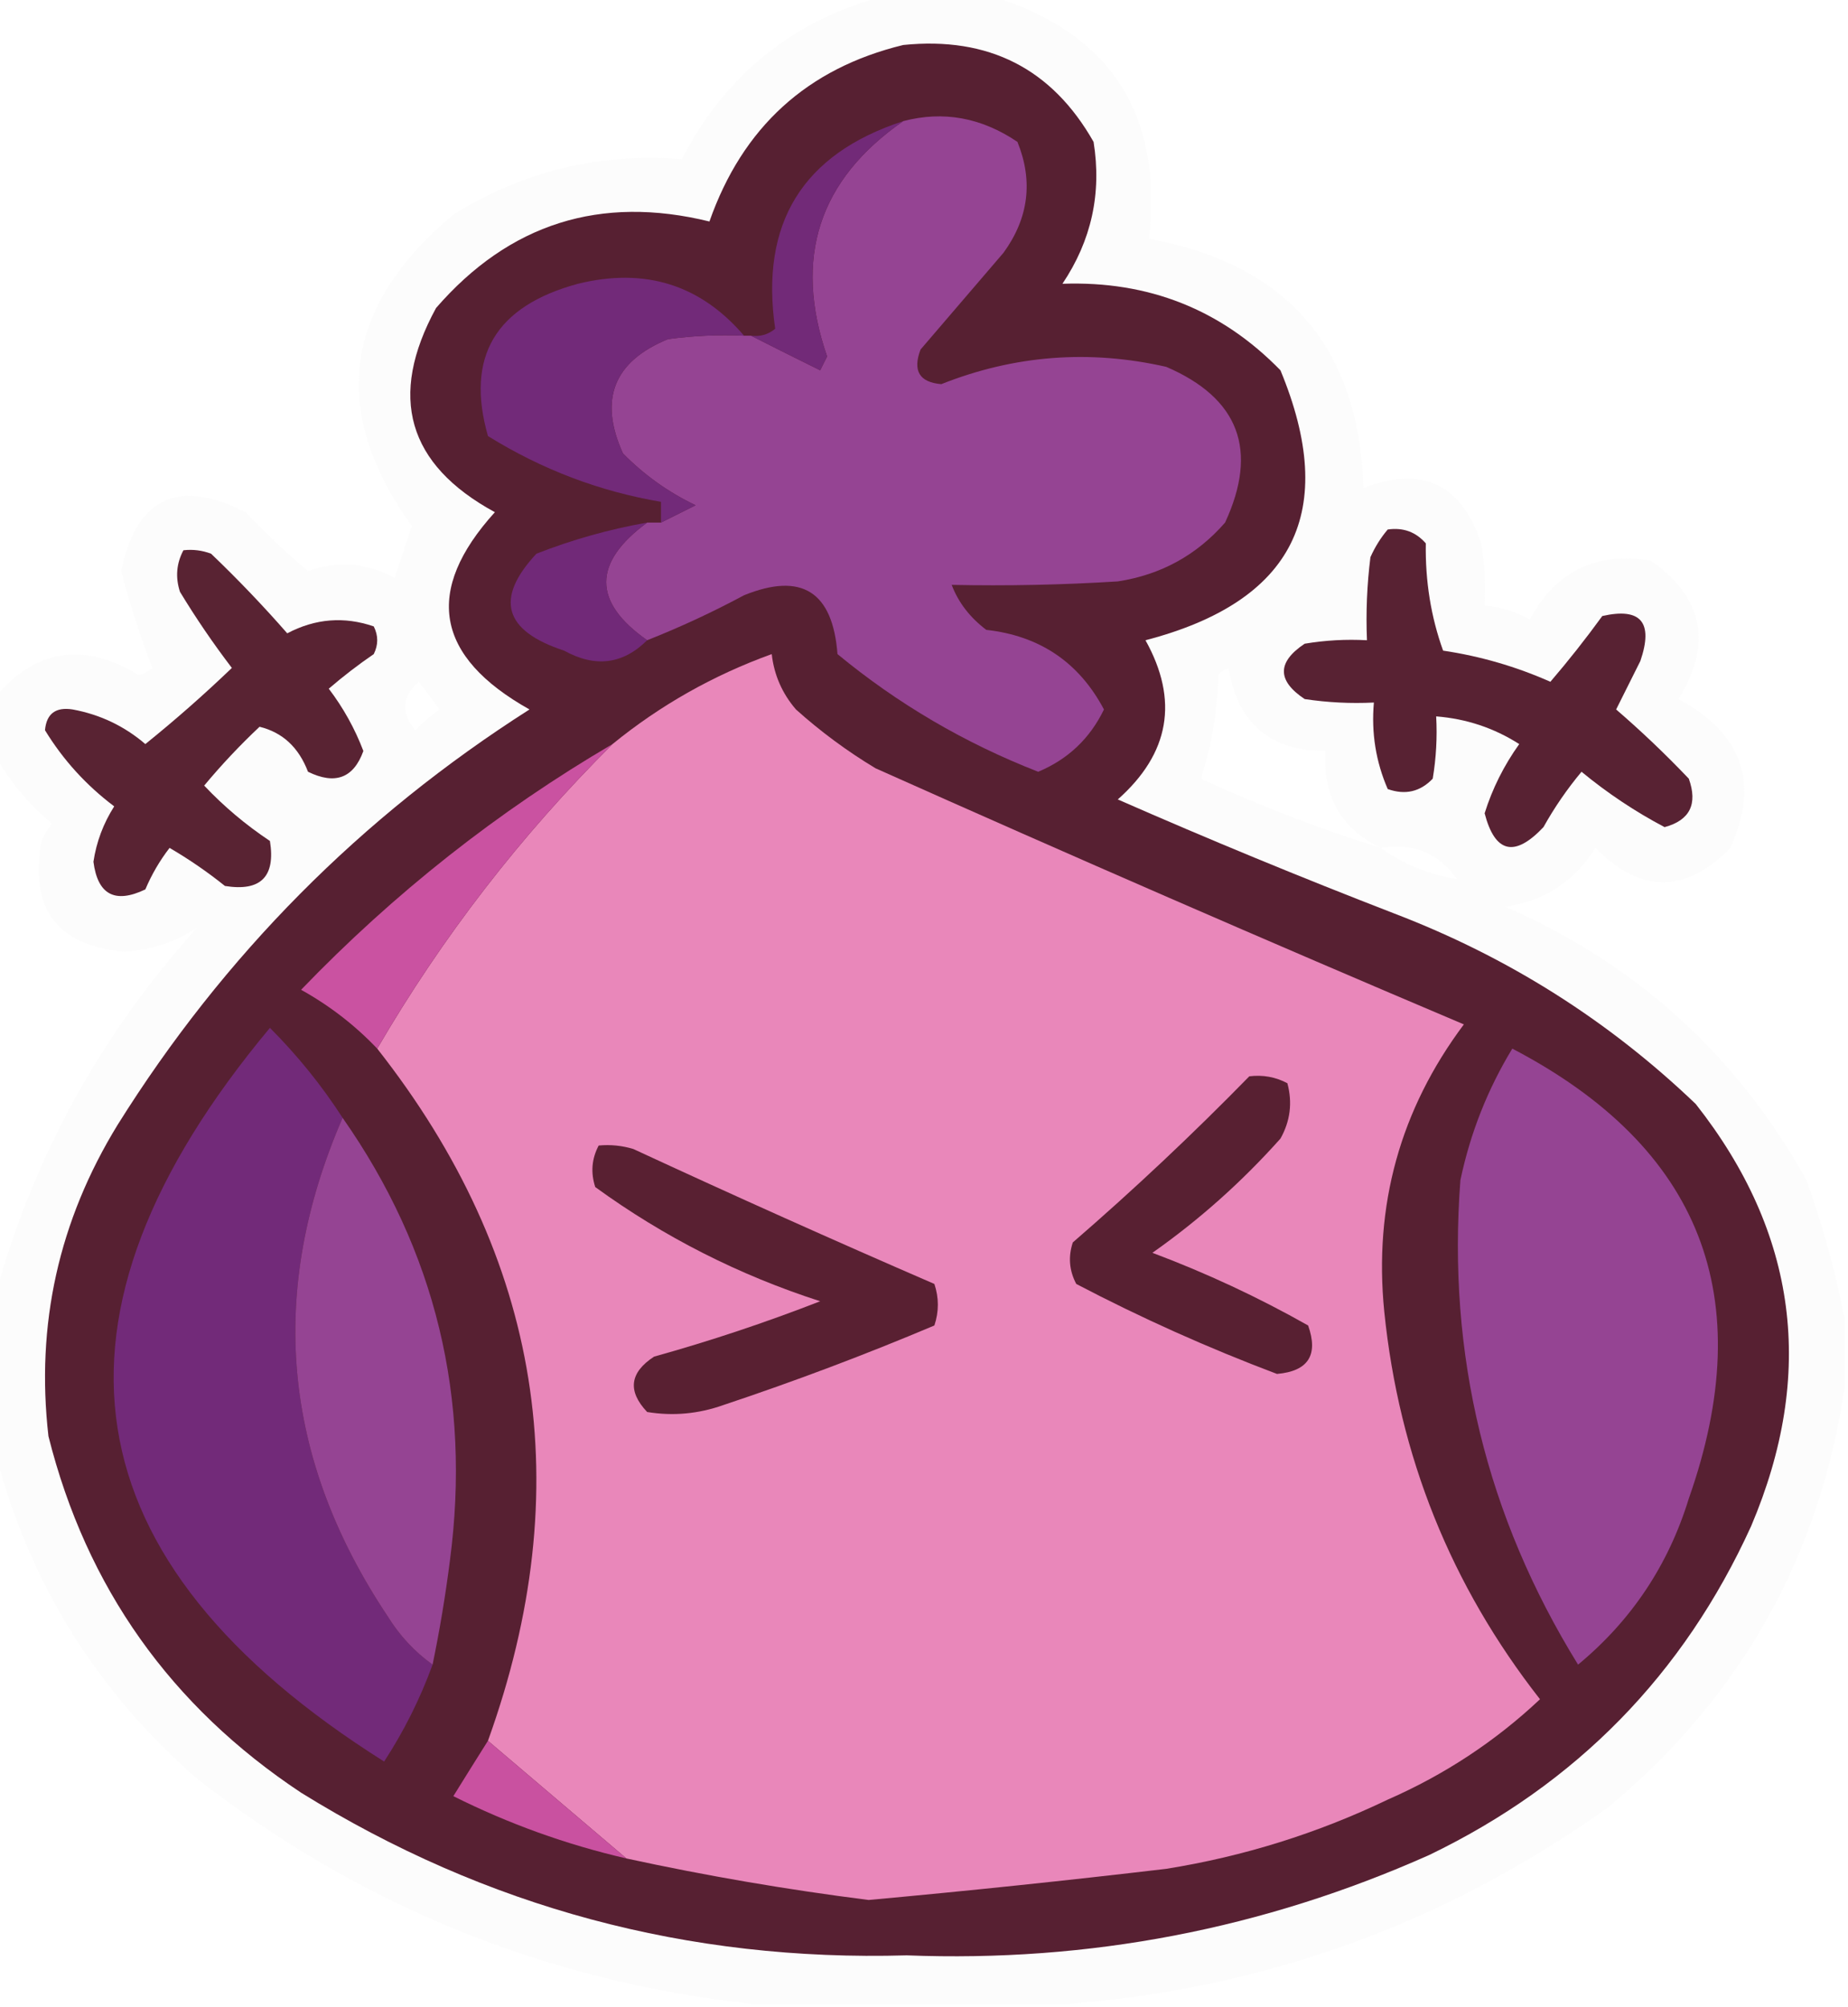 <?xml version="1.0" encoding="UTF-8"?>
<!DOCTYPE svg PUBLIC "-//W3C//DTD SVG 1.1//EN" "http://www.w3.org/Graphics/SVG/1.1/DTD/svg11.dtd">
<svg xmlns="http://www.w3.org/2000/svg" version="1.1" width="267px" height="290px" style="shape-rendering:geometricPrecision; text-rendering:geometricPrecision; image-rendering:optimizeQuality; fill-rule:evenodd; clip-rule:evenodd" xmlns:xlink="http://www.w3.org/1999/xlink">
<g><path style="opacity:0.868" fill="#fcfcfc" d="M 127.5,-0.5 C 132.833,-0.5 138.167,-0.5 143.5,-0.5C 160.529,4.863 168.029,16.53 166,34.5C 186.002,38.169 196.336,50.169 197,70.5C 205.495,67.248 211.161,69.915 214,78.5C 214.498,81.482 214.665,84.482 214.5,87.5C 216.827,87.665 218.993,88.331 221,89.5C 224.832,82.501 230.665,79.667 238.5,81C 246.121,86.325 247.454,92.992 242.5,101C 251.754,105.976 254.254,113.142 250,122.5C 243.538,129.122 237.038,129.122 230.5,122.5C 227.493,127.338 223.16,130.172 217.5,131C 236.446,139.28 250.946,152.446 261,170.5C 263.372,177.141 265.206,183.807 266.5,190.5C 266.5,193.833 266.5,197.167 266.5,200.5C 262.868,224.924 251.535,245.09 232.5,261C 209.093,277.745 183.093,287.245 154.5,289.5C 139.167,289.5 123.833,289.5 108.5,289.5C 78.779,286.204 52.112,275.37 28.5,257C 14.037,244.395 4.371,228.895 -0.5,210.5C -0.5,202.5 -0.5,194.5 -0.5,186.5C 5.032,166.78 14.699,149.28 28.5,134C 25.489,136.062 21.989,137.229 18,137.5C 8.213,136.614 4.213,131.281 6,121.5C 6.374,120.584 6.874,119.75 7.5,119C 4.217,116.228 1.55,113.061 -0.5,109.5C -0.5,106.5 -0.5,103.5 -0.5,100.5C 5.303,93.75 12.136,92.75 20,97.5C 20.772,97.355 21.439,97.022 22,96.5C 20.29,92.036 18.79,87.37 17.5,82.5C 19.734,71.884 25.734,69.05 35.5,74C 38.349,77.016 41.349,79.85 44.5,82.5C 48.848,80.965 53.014,81.299 57,83.5C 57.833,81 58.667,78.5 59.5,76C 47.562,59.349 49.562,44.349 65.5,31C 75.608,24.723 86.608,22.057 98.5,23C 104.81,10.842 114.476,3.008 127.5,-0.5 Z M 199.5,122.5 C 190.635,119.736 181.968,116.403 173.5,112.5C 175.079,107.65 175.912,102.65 176,97.5C 176.414,97.043 176.914,96.709 177.5,96.5C 178.834,104.507 183.5,108.507 191.5,108.5C 191.101,115.048 193.768,119.714 199.5,122.5 Z M 60.5,98.5 C 61.479,99.765 62.479,101.099 63.5,102.5C 62.24,103.382 61.074,104.382 60,105.5C 57.912,102.956 58.079,100.623 60.5,98.5 Z M 199.5,122.5 C 204.187,121.744 207.853,123.244 210.5,127C 206.496,126.386 202.829,124.886 199.5,122.5 Z"/></g>
<g><path style="opacity:1" fill="#572032" d="M 130.5,6.5 C 142.827,5.246 151.994,9.913 158,20.5C 159.193,27.922 157.693,34.755 153.5,41C 165.953,40.557 176.453,44.724 185,53.5C 193.462,73.909 186.962,86.909 165.5,92.5C 170.331,101.18 168.998,108.846 161.5,115.5C 174.678,121.284 188.012,126.784 201.5,132C 217.909,138.28 232.409,147.447 245,159.5C 259.694,178.146 262.36,198.48 253,220.5C 243.249,241.918 227.749,257.751 206.5,268C 182.514,278.693 157.347,283.527 131,282.5C 99.419,283.414 70.252,275.58 43.5,259C 24.661,246.505 12.494,229.338 7,207.5C 5.152,191.37 8.486,176.37 17,162.5C 32.31,138.023 52.144,118.023 76.5,102.5C 62.877,94.859 61.21,85.359 71.5,74C 58.859,67.121 56.026,57.288 63,44.5C 73.581,32.307 86.748,28.14 102.5,32C 107.288,18.374 116.621,9.874 130.5,6.5 Z"/></g>
<g><path style="opacity:1" fill="#954493" d="M 93.5,92.5 C 85.614,86.972 85.614,81.305 93.5,75.5C 94.167,75.5 94.833,75.5 95.5,75.5C 97.14,74.68 98.807,73.847 100.5,73C 96.56,71.114 93.06,68.614 90,65.5C 86.487,57.724 88.654,52.224 96.5,49C 100.152,48.501 103.818,48.335 107.5,48.5C 107.833,48.5 108.167,48.5 108.5,48.5C 111.765,50.154 115.098,51.82 118.5,53.5C 118.833,52.833 119.167,52.167 119.5,51.5C 114.608,37.307 118.274,25.974 130.5,17.5C 136.292,15.979 141.792,16.979 147,20.5C 149.292,26.161 148.626,31.494 145,36.5C 141,41.167 137,45.833 133,50.5C 131.836,53.567 132.836,55.233 136,55.5C 146.559,51.31 157.392,50.477 168.5,53C 179.012,57.532 181.846,65.032 177,75.5C 172.894,80.207 167.727,83.04 161.5,84C 153.507,84.5 145.507,84.666 137.5,84.5C 138.468,87.044 140.135,89.21 142.5,91C 150.226,91.858 155.893,95.691 159.5,102.5C 157.471,106.696 154.304,109.696 150,111.5C 139.379,107.36 129.713,101.693 121,94.5C 120.312,85.465 115.812,82.632 107.5,86C 102.927,88.454 98.26,90.621 93.5,92.5 Z"/></g>
<g><path style="opacity:1" fill="#722a78" d="M 130.5,17.5 C 118.274,25.974 114.608,37.307 119.5,51.5C 119.167,52.167 118.833,52.833 118.5,53.5C 115.098,51.82 111.765,50.154 108.5,48.5C 109.822,48.67 110.989,48.337 112,47.5C 109.788,32.247 115.954,22.247 130.5,17.5 Z"/></g>
<g><path style="opacity:1" fill="#722a79" d="M 107.5,48.5 C 103.818,48.335 100.152,48.501 96.5,49C 88.654,52.224 86.487,57.724 90,65.5C 93.06,68.614 96.56,71.114 100.5,73C 98.807,73.847 97.14,74.68 95.5,75.5C 95.5,74.5 95.5,73.5 95.5,72.5C 86.629,70.999 78.295,67.832 70.5,63C 67.236,51.558 71.57,44.225 83.5,41C 93.186,38.62 101.186,41.12 107.5,48.5 Z"/></g>
<g><path style="opacity:1" fill="#712978" d="M 93.5,75.5 C 85.614,81.305 85.614,86.972 93.5,92.5C 89.994,95.985 85.994,96.485 81.5,94C 72.79,91.149 71.457,86.483 77.5,80C 82.673,77.97 88.007,76.47 93.5,75.5 Z"/></g>
<g><path style="opacity:1" fill="#582233" d="M 200.5,76.5 C 202.722,76.178 204.556,76.845 206,78.5C 205.913,83.963 206.746,89.13 208.5,94C 213.876,94.802 219.043,96.302 224,98.5C 226.612,95.456 229.112,92.289 231.5,89C 237.08,87.739 238.913,89.906 237,95.5C 235.833,97.833 234.667,100.167 233.5,102.5C 237.125,105.623 240.625,108.956 244,112.5C 245.314,116.181 244.147,118.514 240.5,119.5C 236.252,117.261 232.252,114.594 228.5,111.5C 226.42,113.993 224.586,116.659 223,119.5C 218.831,123.916 215.998,123.249 214.5,117.5C 215.613,113.94 217.28,110.607 219.5,107.5C 215.85,105.172 211.85,103.839 207.5,103.5C 207.665,106.518 207.498,109.518 207,112.5C 205.192,114.396 203.025,114.896 200.5,114C 198.781,110.043 198.114,105.876 198.5,101.5C 195.15,101.665 191.817,101.498 188.5,101C 184.5,98.333 184.5,95.667 188.5,93C 191.482,92.502 194.482,92.335 197.5,92.5C 197.334,88.486 197.501,84.486 198,80.5C 198.662,79.016 199.496,77.683 200.5,76.5 Z"/></g>
<g><path style="opacity:1" fill="#592333" d="M 26.5,79.5 C 27.873,79.343 29.207,79.51 30.5,80C 34.349,83.682 38.016,87.515 41.5,91.5C 45.552,89.364 49.719,89.03 54,90.5C 54.667,91.833 54.667,93.167 54,94.5C 51.743,96.046 49.577,97.712 47.5,99.5C 49.606,102.269 51.273,105.269 52.5,108.5C 51.086,112.421 48.42,113.421 44.5,111.5C 43.155,107.978 40.822,105.811 37.5,105C 34.65,107.682 31.984,110.516 29.5,113.5C 32.349,116.513 35.515,119.18 39,121.5C 39.833,126.667 37.667,128.833 32.5,128C 29.971,125.971 27.304,124.138 24.5,122.5C 23.081,124.336 21.914,126.336 21,128.5C 16.611,130.597 14.111,129.264 13.5,124.5C 13.931,121.634 14.931,118.968 16.5,116.5C 12.455,113.456 9.121,109.789 6.5,105.5C 6.712,103.112 8.045,102.112 10.5,102.5C 14.466,103.233 17.966,104.9 21,107.5C 25.303,104.033 29.47,100.366 33.5,96.5C 30.805,92.97 28.305,89.304 26,85.5C 25.322,83.402 25.489,81.402 26.5,79.5 Z"/></g>
<g><path style="opacity:1" fill="#e987ba" d="M 90.5,268.5 C 83.858,262.863 77.192,257.196 70.5,251.5C 83.617,215.072 78.284,181.738 54.5,151.5C 63.909,135.35 75.242,120.683 88.5,107.5C 95.391,101.885 103.058,97.552 111.5,94.5C 111.841,97.516 113.007,100.182 115,102.5C 118.566,105.699 122.4,108.533 126.5,111C 154.747,123.626 183.08,135.959 211.5,148C 202.299,160.299 198.466,174.132 200,189.5C 202.126,210.391 209.626,229.057 222.5,245.5C 216.061,251.562 208.727,256.396 200.5,260C 190.33,264.877 179.663,268.21 168.5,270C 154.187,271.689 139.853,273.189 125.5,274.5C 113.724,273.011 102.058,271.011 90.5,268.5 Z"/></g>
<g><path style="opacity:1" fill="#ca52a1" d="M 88.5,107.5 C 75.242,120.683 63.909,135.35 54.5,151.5C 51.28,148.117 47.614,145.284 43.5,143C 56.958,129.023 71.957,117.19 88.5,107.5 Z"/></g>
<g><path style="opacity:1" fill="#722a79" d="M 49.5,161.5 C 38.588,186.646 40.754,210.646 56,233.5C 57.719,236.288 59.885,238.621 62.5,240.5C 60.707,245.419 58.374,250.086 55.5,254.5C 9.644,225.604 4.144,190.271 39,148.5C 42.988,152.498 46.488,156.831 49.5,161.5 Z"/></g>
<g><path style="opacity:1" fill="#954493" d="M 218.5,151.5 C 245.751,165.746 254.251,187.413 244,216.5C 241.05,226.111 235.717,234.111 228,240.5C 214.742,219.049 209.075,195.715 211,170.5C 212.427,163.713 214.927,157.38 218.5,151.5 Z"/></g>
<g><path style="opacity:1" fill="#582032" d="M 180.5,155.5 C 182.467,155.261 184.301,155.594 186,156.5C 186.755,159.303 186.422,161.97 185,164.5C 179.429,170.742 173.262,176.242 166.5,181C 174.307,183.931 181.807,187.431 189,191.5C 190.513,195.771 189.013,198.105 184.5,198.5C 174.519,194.734 164.853,190.401 155.5,185.5C 154.48,183.568 154.313,181.568 155,179.5C 163.861,171.831 172.361,163.831 180.5,155.5 Z"/></g>
<g><path style="opacity:1" fill="#954493" d="M 49.5,161.5 C 62.934,180.673 68.101,202.006 65,225.5C 64.357,230.545 63.524,235.545 62.5,240.5C 59.885,238.621 57.719,236.288 56,233.5C 40.754,210.646 38.588,186.646 49.5,161.5 Z"/></g>
<g><path style="opacity:1" fill="#592032" d="M 86.5,165.5 C 88.199,165.34 89.866,165.506 91.5,166C 105.968,172.706 120.468,179.206 135,185.5C 135.667,187.5 135.667,189.5 135,191.5C 125.005,195.721 114.839,199.555 104.5,203C 100.903,204.277 97.236,204.61 93.5,204C 90.64,200.97 90.973,198.303 94.5,196C 102.637,193.732 110.637,191.066 118.5,188C 106.747,184.207 95.914,178.707 86,171.5C 85.322,169.402 85.489,167.402 86.5,165.5 Z"/></g>
<g><path style="opacity:1" fill="#c951a0" d="M 70.5,251.5 C 77.192,257.196 83.858,262.863 90.5,268.5C 81.811,266.492 73.477,263.492 65.5,259.5C 67.192,256.769 68.858,254.102 70.5,251.5 Z"/></g>
</svg>
